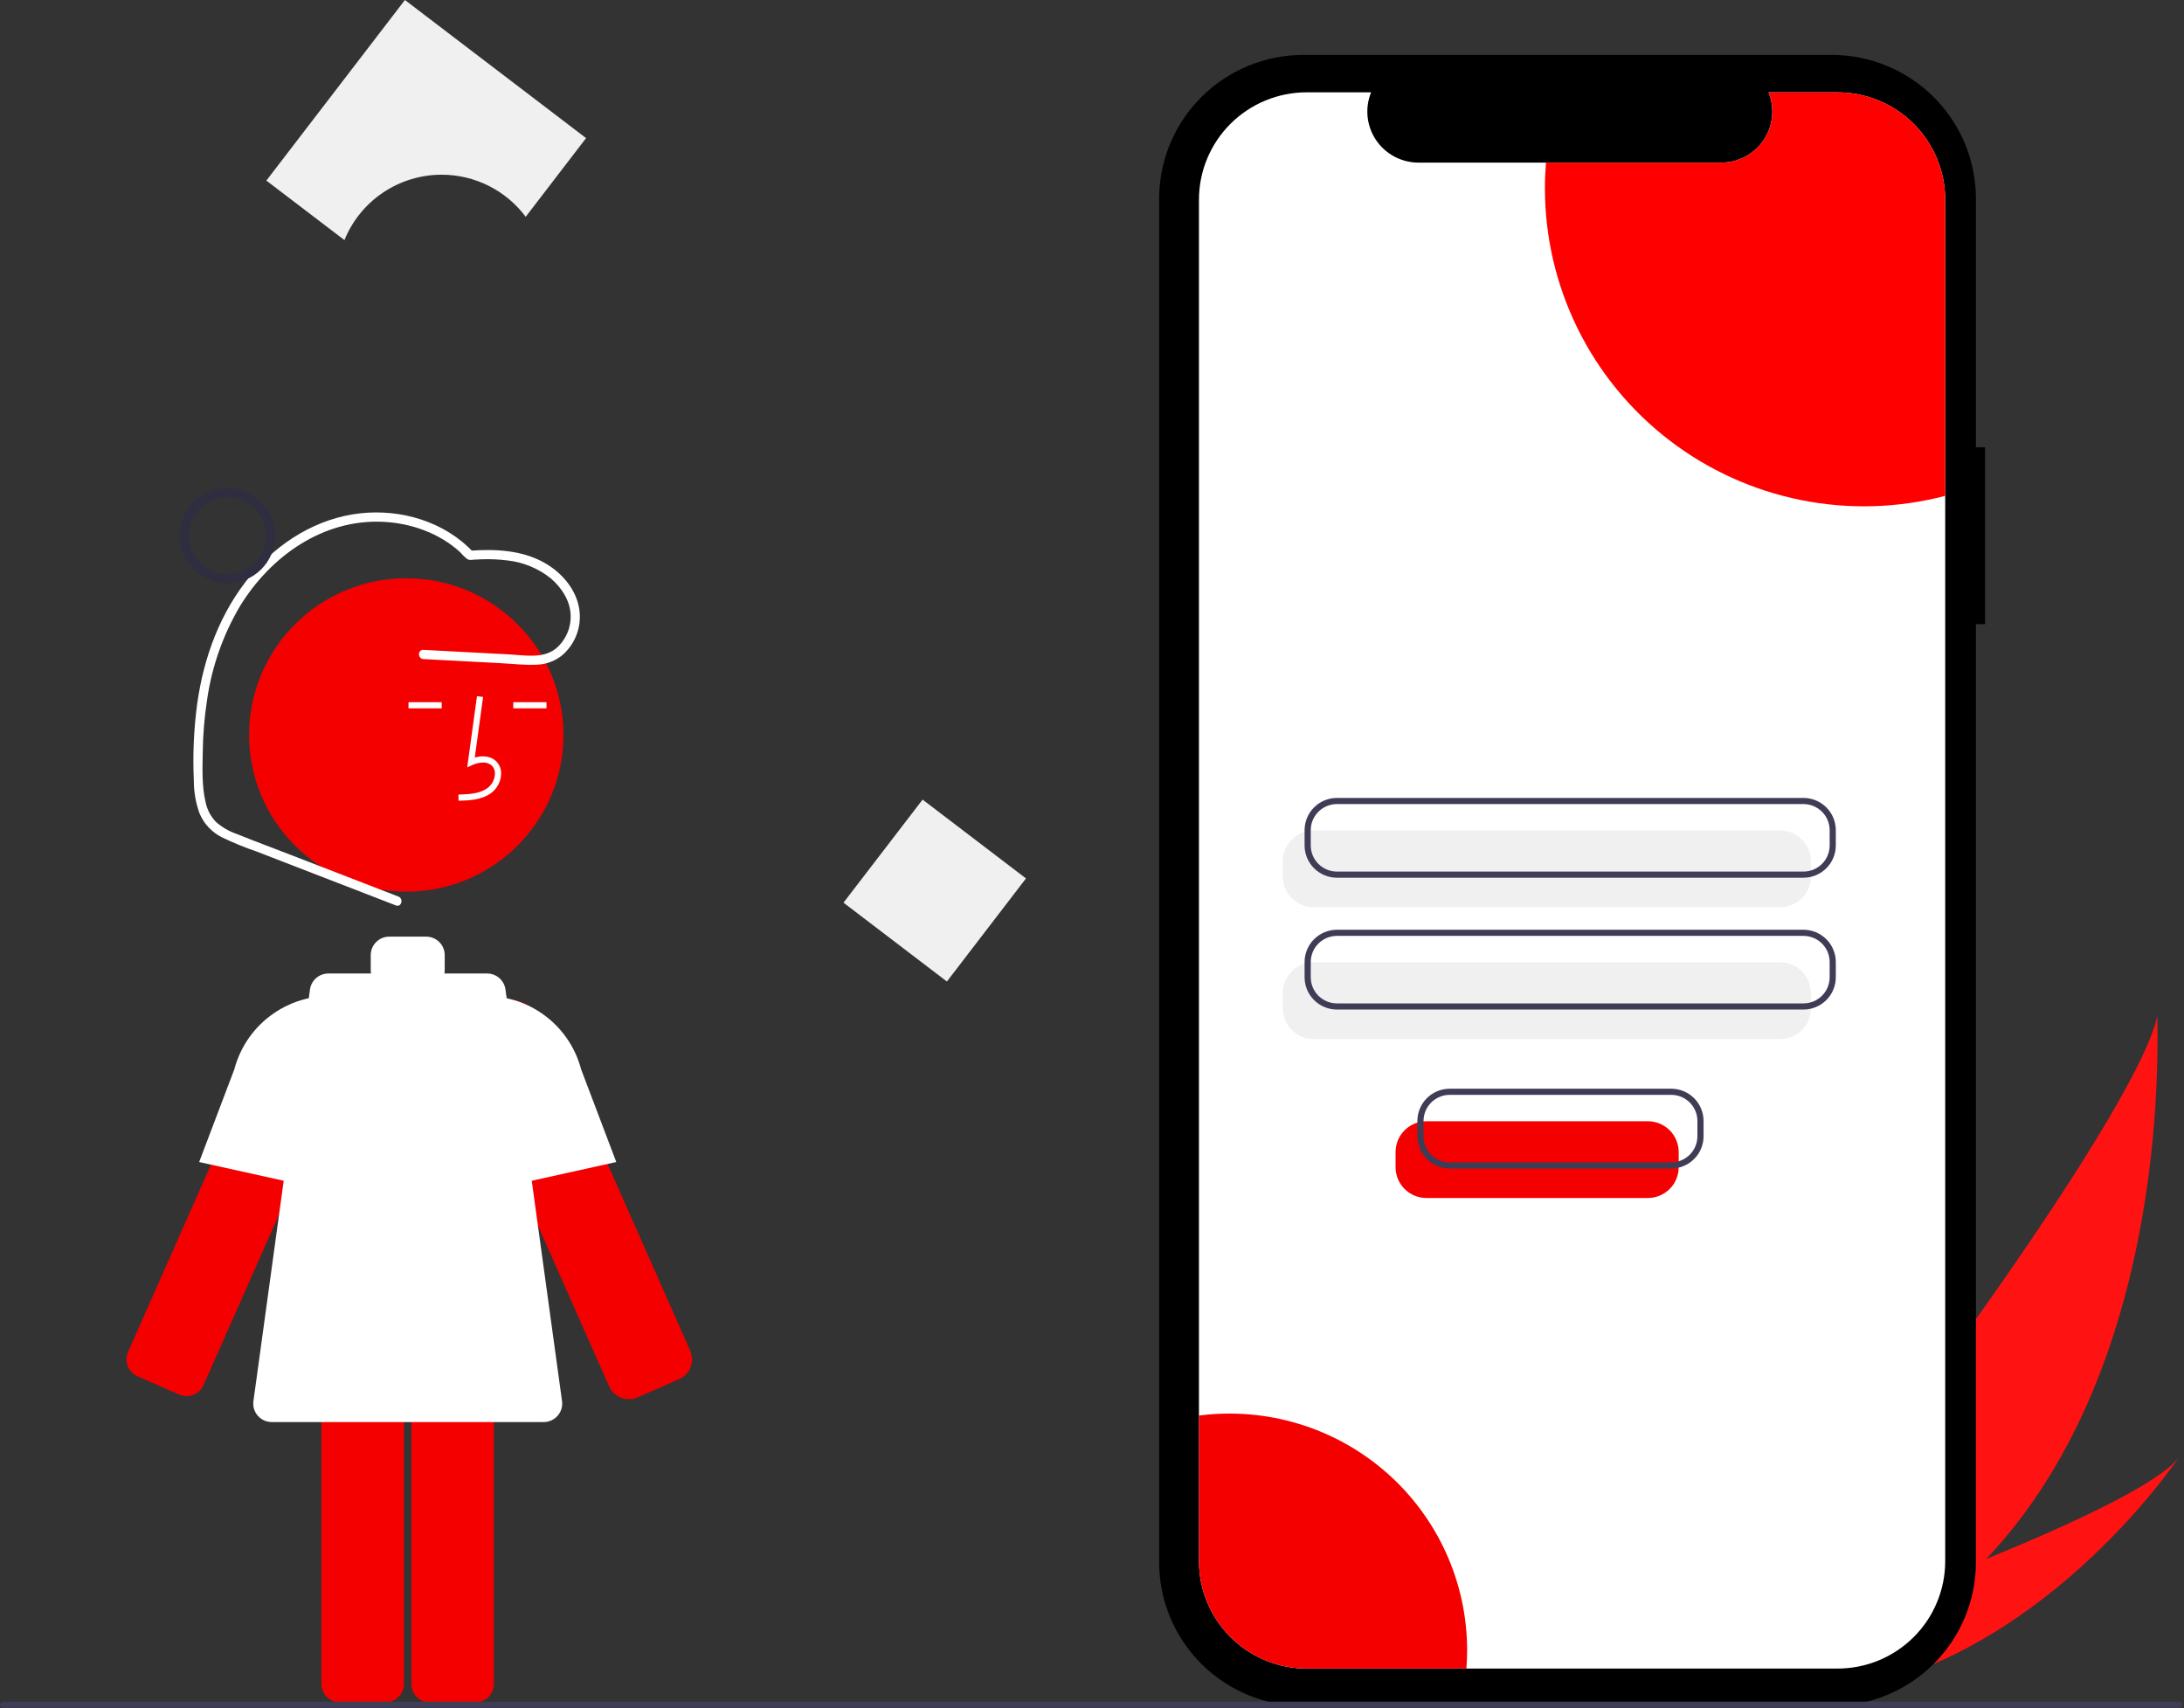 <svg width="179" height="140" viewBox="0 0 179 140" fill="none" xmlns="http://www.w3.org/2000/svg">
<rect x="0" y="0" width="179" height="140" fill="#333333" stroke="none"/>
<g clip-path="url(#clip0_3_79)">
<path d="M162.789 127.769C159.36 131.427 155.432 134.586 151.12 137.153C151.021 137.213 150.92 137.27 150.819 137.329L143.838 131.17C143.911 131.102 143.992 131.026 144.08 130.942C149.282 126.018 175.106 91.593 176.827 83.21C176.708 83.908 178.38 111.297 162.789 127.769Z" fill="#FF1212"/>
<path d="M152.467 138.341C152.335 138.373 152.201 138.402 152.066 138.429L146.828 133.808C146.931 133.772 147.05 133.73 147.187 133.683C149.434 132.89 156.128 130.495 162.788 127.768C169.946 124.836 177.068 121.524 178.6 119.402C178.272 119.895 168.149 134.846 152.467 138.341Z" fill="#FF1212"/>
<path d="M162.692 36.655H161.946V16.287C161.946 14.739 161.64 13.206 161.046 11.776C160.452 10.346 159.58 9.046 158.482 7.952C157.384 6.857 156.08 5.989 154.646 5.396C153.211 4.804 151.673 4.499 150.12 4.499H106.829C105.276 4.499 103.738 4.804 102.303 5.396C100.868 5.989 99.565 6.857 98.466 7.952C97.368 9.046 96.497 10.346 95.903 11.776C95.309 13.206 95.003 14.739 95.003 16.287V128.027C95.003 129.575 95.309 131.108 95.903 132.538C96.497 133.969 97.368 135.268 98.466 136.363C99.565 137.457 100.868 138.326 102.303 138.918C103.738 139.511 105.276 139.815 106.829 139.815H150.12C151.673 139.815 153.211 139.511 154.645 138.918C156.08 138.326 157.384 137.457 158.482 136.363C159.58 135.268 160.451 133.969 161.046 132.538C161.64 131.108 161.946 129.575 161.946 128.027V51.153H162.692V36.655Z" fill="black"/>
<path d="M159.429 16.368V127.945C159.429 129.102 159.2 130.246 158.756 131.314C158.312 132.382 157.662 133.353 156.841 134.17C156.021 134.988 155.047 135.636 153.976 136.078C152.904 136.52 151.755 136.747 150.596 136.747H107.096C105.937 136.747 104.788 136.52 103.717 136.077C102.646 135.635 101.672 134.987 100.852 134.169C100.032 133.352 99.382 132.382 98.938 131.314C98.495 130.246 98.266 129.101 98.266 127.945V16.368C98.266 15.212 98.495 14.068 98.938 13C99.382 11.932 100.032 10.962 100.852 10.144C101.672 9.327 102.646 8.679 103.717 8.236C104.788 7.794 105.937 7.566 107.096 7.567H112.375C112.116 8.202 112.017 8.89 112.088 9.572C112.159 10.255 112.396 10.909 112.78 11.478C113.164 12.047 113.682 12.513 114.289 12.835C114.896 13.158 115.573 13.327 116.261 13.327H141.061C141.749 13.328 142.427 13.16 143.035 12.838C143.642 12.515 144.161 12.049 144.545 11.48C144.929 10.91 145.167 10.256 145.237 9.573C145.307 8.891 145.207 8.202 144.947 7.567H150.596C151.755 7.566 152.904 7.793 153.976 8.236C155.047 8.678 156.021 9.326 156.841 10.143C157.662 10.961 158.312 11.931 158.756 12.999C159.2 14.067 159.429 15.212 159.429 16.368Z" fill="white"/>
<path d="M145.898 74.35H107.663C106.993 74.349 106.351 74.083 105.878 73.611C105.404 73.139 105.138 72.499 105.137 71.832V70.579C105.138 69.911 105.404 69.271 105.878 68.799C106.351 68.327 106.993 68.061 107.663 68.061H145.898C146.567 68.061 147.209 68.327 147.683 68.799C148.157 69.271 148.423 69.911 148.424 70.579V71.832C148.423 72.499 148.157 73.139 147.683 73.611C147.209 74.083 146.567 74.349 145.898 74.35Z" fill="#F0F0F0"/>
<path d="M145.898 85.153H107.663C106.993 85.152 106.351 84.887 105.878 84.415C105.404 83.943 105.138 83.303 105.137 82.635V81.382C105.138 80.715 105.404 80.075 105.878 79.602C106.351 79.13 106.993 78.865 107.663 78.864H145.898C146.567 78.865 147.209 79.13 147.683 79.602C148.157 80.075 148.423 80.715 148.424 81.382V82.635C148.423 83.303 148.157 83.943 147.683 84.415C147.209 84.887 146.567 85.152 145.898 85.153Z" fill="#F0F0F0"/>
<path d="M147.81 71.933H109.576C108.872 71.933 108.198 71.654 107.701 71.158C107.204 70.663 106.924 69.991 106.923 69.29V68.037C106.924 67.335 107.204 66.663 107.701 66.168C108.198 65.672 108.872 65.394 109.576 65.393H147.81C148.513 65.394 149.187 65.672 149.685 66.168C150.182 66.663 150.462 67.335 150.462 68.037V69.29C150.462 69.991 150.182 70.663 149.685 71.158C149.187 71.654 148.513 71.933 147.81 71.933ZM109.576 65.896C109.006 65.897 108.461 66.123 108.058 66.524C107.656 66.925 107.429 67.469 107.429 68.037V69.29C107.429 69.857 107.656 70.401 108.058 70.802C108.461 71.204 109.006 71.429 109.576 71.43H147.81C148.379 71.429 148.925 71.204 149.328 70.802C149.73 70.401 149.957 69.857 149.957 69.29V68.037C149.957 67.469 149.73 66.925 149.328 66.524C148.925 66.123 148.379 65.897 147.81 65.896H109.576Z" fill="#3F3D56"/>
<path d="M147.81 82.737H109.576C108.872 82.736 108.198 82.457 107.701 81.962C107.204 81.466 106.924 80.794 106.923 80.093V78.84C106.924 78.139 107.204 77.467 107.701 76.971C108.198 76.476 108.872 76.197 109.576 76.196H147.81C148.513 76.197 149.187 76.476 149.685 76.971C150.182 77.467 150.462 78.139 150.462 78.84V80.093C150.462 80.794 150.182 81.466 149.685 81.962C149.187 82.457 148.513 82.736 147.81 82.737ZM109.576 76.7C109.006 76.7 108.461 76.926 108.058 77.327C107.656 77.728 107.429 78.272 107.429 78.84V80.093C107.429 80.661 107.656 81.205 108.058 81.606C108.461 82.007 109.006 82.233 109.576 82.233H147.81C148.379 82.233 148.925 82.007 149.328 81.606C149.73 81.205 149.957 80.661 149.957 80.093V78.84C149.957 78.272 149.73 77.728 149.328 77.327C148.925 76.926 148.379 76.7 147.81 76.7H109.576Z" fill="#3F3D56"/>
<path d="M159.429 16.368V40.638C155.56 41.652 151.509 41.769 147.588 40.978C143.668 40.187 139.981 38.511 136.812 36.077C133.643 33.643 131.077 30.517 129.31 26.939C127.543 23.362 126.623 19.428 126.621 15.44C126.621 14.729 126.65 14.024 126.707 13.327H141.061C141.749 13.328 142.427 13.16 143.035 12.838C143.642 12.515 144.161 12.049 144.545 11.48C144.929 10.91 145.167 10.256 145.237 9.573C145.307 8.891 145.207 8.202 144.947 7.567H150.596C151.756 7.566 152.904 7.793 153.976 8.236C155.047 8.678 156.021 9.326 156.841 10.143C157.662 10.961 158.312 11.931 158.756 12.999C159.2 14.067 159.429 15.212 159.429 16.368Z" fill="#FF0000"/>
<path d="M120.246 135.231C120.246 135.743 120.226 136.248 120.185 136.747H107.096C105.937 136.747 104.788 136.519 103.717 136.077C102.646 135.635 101.672 134.987 100.852 134.169C100.032 133.352 99.382 132.382 98.938 131.314C98.495 130.246 98.266 129.101 98.266 127.945V116.011C101.01 115.655 103.798 115.886 106.445 116.689C109.092 117.492 111.536 118.848 113.616 120.667C115.696 122.486 117.363 124.725 118.506 127.237C119.649 129.748 120.242 132.474 120.246 135.231Z" fill="#F50000"/>
<path d="M14.681 114.29C15.049 114.452 15.466 114.461 15.84 114.316C16.215 114.171 16.517 113.884 16.679 113.518L28.47 86.881C28.74 86.271 28.823 85.596 28.707 84.939C28.592 84.283 28.284 83.675 27.822 83.194C27.36 82.712 26.766 82.377 26.113 82.233C25.461 82.088 24.78 82.139 24.157 82.38C23.437 82.654 22.834 83.168 22.451 83.835C22.391 83.941 22.335 84.049 22.286 84.161L10.495 110.798C10.415 110.98 10.371 111.175 10.367 111.374C10.362 111.572 10.397 111.769 10.469 111.954C10.541 112.139 10.648 112.308 10.786 112.452C10.923 112.595 11.088 112.71 11.27 112.79L14.681 114.29Z" fill="#F50000"/>
<path d="M27.986 97.817L16.323 95.233L19.21 87.621C19.702 85.761 20.846 84.138 22.436 83.046C24.025 81.954 25.955 81.467 27.874 81.672L27.986 81.684L27.986 97.817Z" fill="white"/>
<path d="M51.543 114.671C51.2 114.671 50.865 114.571 50.577 114.385C50.29 114.198 50.063 113.932 49.924 113.62L38.133 86.982C37.758 86.135 37.723 85.176 38.035 84.304C38.348 83.431 38.984 82.712 39.812 82.292C40.641 81.873 41.599 81.787 42.49 82.05C43.381 82.314 44.137 82.908 44.602 83.71C44.667 83.823 44.726 83.94 44.779 84.059L56.57 110.697C56.759 111.124 56.77 111.609 56.601 112.045C56.431 112.481 56.095 112.832 55.666 113.021L52.14 114.572L52.138 114.568C51.947 114.636 51.746 114.671 51.543 114.671Z" fill="#F50000"/>
<path d="M35.233 105.524C34.831 105.525 34.446 105.684 34.162 105.967C33.878 106.25 33.718 106.634 33.718 107.035V138.008C33.718 138.409 33.878 138.793 34.162 139.076C34.446 139.359 34.831 139.519 35.233 139.519H38.962C39.363 139.519 39.749 139.359 40.033 139.076C40.317 138.793 40.477 138.409 40.477 138.008V107.035C40.477 106.634 40.317 106.25 40.033 105.967C39.749 105.684 39.363 105.525 38.962 105.524H35.233Z" fill="#F50000"/>
<path d="M27.86 105.524C27.458 105.525 27.073 105.684 26.788 105.967C26.504 106.25 26.344 106.634 26.344 107.035V138.008C26.344 138.409 26.504 138.793 26.788 139.076C27.073 139.359 27.458 139.519 27.86 139.519H31.588C31.99 139.519 32.375 139.359 32.659 139.076C32.943 138.793 33.103 138.409 33.103 138.008V107.035C33.103 106.634 32.943 106.25 32.659 105.967C32.375 105.684 31.99 105.525 31.588 105.524H27.86Z" fill="#F50000"/>
<path d="M33.299 73.074C40.414 73.074 46.181 67.325 46.181 60.233C46.181 53.141 40.414 47.392 33.299 47.392C26.184 47.392 20.416 53.141 20.416 60.233C20.416 67.325 26.184 73.074 33.299 73.074Z" fill="#F50000"/>
<path d="M37.586 65.624C38.421 65.601 39.46 65.572 40.261 64.989C40.499 64.808 40.695 64.578 40.835 64.314C40.975 64.049 41.055 63.758 41.069 63.46C41.084 63.248 41.049 63.035 40.968 62.839C40.886 62.643 40.76 62.468 40.599 62.328C40.181 61.976 39.571 61.894 38.913 62.086L39.594 57.12L39.094 57.051L38.292 62.89L38.71 62.699C39.195 62.478 39.86 62.365 40.273 62.713C40.375 62.804 40.454 62.917 40.504 63.044C40.555 63.17 40.575 63.306 40.565 63.442C40.552 63.664 40.492 63.881 40.388 64.077C40.285 64.274 40.139 64.446 39.963 64.582C39.34 65.036 38.512 65.094 37.572 65.121L37.586 65.624Z" fill="white"/>
<path d="M44.791 57.548H42.07V58.052H44.791V57.548Z" fill="white"/>
<path d="M36.202 57.548H33.481V58.052H36.202V57.548Z" fill="white"/>
<path d="M46.064 114.828L41.427 81.089C41.377 80.727 41.198 80.395 40.922 80.155C40.646 79.915 40.292 79.783 39.925 79.783H36.426C36.44 79.7 36.448 79.615 36.448 79.531V78.272C36.448 77.871 36.289 77.487 36.004 77.204C35.72 76.921 35.335 76.761 34.933 76.761H31.902C31.5 76.761 31.114 76.921 30.83 77.204C30.546 77.487 30.386 77.871 30.386 78.272V79.531C30.387 79.615 30.394 79.7 30.409 79.783H26.909C26.543 79.783 26.189 79.915 25.913 80.155C25.637 80.395 25.457 80.727 25.407 81.089L20.771 114.828C20.741 115.042 20.758 115.259 20.82 115.466C20.882 115.672 20.988 115.864 21.13 116.026C21.272 116.189 21.448 116.319 21.645 116.408C21.842 116.498 22.056 116.544 22.272 116.544H44.562C44.779 116.544 44.992 116.498 45.19 116.408C45.386 116.319 45.562 116.189 45.704 116.026C45.846 115.864 45.952 115.672 46.014 115.466C46.076 115.259 46.093 115.042 46.064 114.828Z" fill="white"/>
<path d="M38.848 97.817V81.684L38.96 81.672C40.882 81.467 42.813 81.956 44.404 83.05C45.994 84.144 47.138 85.771 47.628 87.634L50.51 95.233L38.848 97.817Z" fill="white"/>
<path d="M32.65 73.475L23.74 70.028C22.283 69.464 20.818 68.917 19.368 68.334C18.747 68.119 18.176 67.783 17.686 67.346C17.259 66.896 16.968 66.335 16.847 65.728C16.538 64.425 16.594 63.002 16.616 61.673C16.633 60.219 16.753 58.769 16.975 57.332C17.364 54.632 18.278 52.034 19.665 49.683C22.164 45.596 26.469 42.521 31.422 42.766C33.714 42.88 36.02 43.7 37.724 45.263C37.901 45.474 38.101 45.667 38.319 45.837C38.47 45.894 38.635 45.905 38.792 45.869C39 45.856 39.208 45.846 39.416 45.839C40.139 45.808 40.863 45.838 41.58 45.929C42.887 46.07 44.126 46.583 45.149 47.406C46.001 48.136 46.693 49.167 46.764 50.312C46.799 50.838 46.712 51.364 46.51 51.851C46.307 52.338 45.996 52.772 45.599 53.12C44.536 54.013 43.019 53.699 41.744 53.631L37.073 53.385L34.706 53.26C34.218 53.234 34.22 53.989 34.706 54.015L40.997 54.347C42.008 54.401 43.049 54.531 44.061 54.471C44.839 54.436 45.581 54.138 46.166 53.627C46.7 53.138 47.099 52.518 47.322 51.83C47.545 51.142 47.585 50.407 47.438 49.699C47.114 48.153 45.96 46.875 44.608 46.114C42.767 45.08 40.569 44.981 38.51 45.134L38.778 45.244C36.448 42.752 32.88 41.7 29.53 42.068C25.993 42.457 22.847 44.424 20.587 47.113C18.067 50.112 16.694 53.851 16.16 57.696C15.882 59.772 15.791 61.868 15.887 63.96C15.883 64.883 16.041 65.799 16.355 66.667C16.712 67.512 17.359 68.203 18.18 68.617C19.12 69.07 20.088 69.466 21.076 69.803L24.359 71.074L30.808 73.569L32.449 74.204C32.904 74.379 33.101 73.649 32.65 73.475Z" fill="white"/>
<path d="M18.64 47.806C17.866 47.806 17.109 47.577 16.465 47.148C15.821 46.719 15.319 46.11 15.023 45.397C14.727 44.684 14.649 43.899 14.8 43.142C14.951 42.385 15.324 41.69 15.872 41.144C16.419 40.598 17.117 40.226 17.877 40.076C18.636 39.925 19.423 40.002 20.139 40.298C20.854 40.593 21.465 41.093 21.896 41.735C22.326 42.377 22.556 43.131 22.556 43.903C22.554 44.938 22.142 45.93 21.407 46.662C20.674 47.393 19.678 47.805 18.64 47.806ZM18.64 40.756C18.016 40.756 17.405 40.941 16.886 41.286C16.367 41.632 15.962 42.124 15.723 42.699C15.484 43.274 15.422 43.907 15.544 44.517C15.665 45.128 15.966 45.689 16.408 46.129C16.849 46.569 17.412 46.869 18.024 46.99C18.637 47.112 19.272 47.049 19.849 46.811C20.426 46.573 20.919 46.169 21.266 45.652C21.613 45.134 21.798 44.526 21.798 43.903C21.797 43.069 21.464 42.269 20.872 41.679C20.28 41.089 19.477 40.757 18.64 40.756Z" fill="#2F2E41"/>
<path d="M84.089 71.991L75.615 65.531L69.133 73.978L77.607 80.439L84.089 71.991Z" fill="#F0F0F0"/>
<path d="M36.196 14.318C37.535 14.317 38.855 14.629 40.052 15.228C41.248 15.827 42.288 16.697 43.086 17.768L48.034 11.319L33.187 0L21.831 14.8L28.231 19.678C28.871 18.095 29.971 16.739 31.391 15.784C32.81 14.829 34.483 14.319 36.196 14.318Z" fill="#F0F0F0"/>
<path d="M178.585 139.96H0.253C0.186 139.96 0.121 139.933 0.074 139.886C0.027 139.839 0 139.775 0 139.708C0 139.641 0.027 139.577 0.074 139.53C0.121 139.483 0.186 139.456 0.253 139.456H178.585C178.652 139.456 178.716 139.483 178.763 139.53C178.811 139.577 178.837 139.641 178.837 139.708C178.837 139.775 178.811 139.839 178.763 139.886C178.716 139.933 178.652 139.96 178.585 139.96Z" fill="#3F3D56"/>
<path d="M135.059 98.181H116.907C116.238 98.18 115.596 97.915 115.122 97.442C114.648 96.97 114.382 96.33 114.381 95.663V94.41C114.382 93.742 114.648 93.102 115.122 92.63C115.596 92.158 116.238 91.892 116.907 91.892H135.059C135.729 91.892 136.371 92.158 136.845 92.63C137.318 93.102 137.585 93.742 137.585 94.41V95.663C137.585 96.33 137.318 96.97 136.845 97.442C136.371 97.915 135.729 98.18 135.059 98.181Z" fill="#F50000"/>
<path d="M136.972 95.765H118.82C118.117 95.764 117.443 95.485 116.945 94.989C116.448 94.494 116.169 93.822 116.168 93.121V91.868C116.169 91.167 116.448 90.495 116.945 89.999C117.443 89.503 118.117 89.225 118.82 89.224H136.972C137.675 89.225 138.349 89.503 138.847 89.999C139.344 90.495 139.624 91.167 139.624 91.868V93.121C139.624 93.822 139.344 94.494 138.847 94.989C138.349 95.485 137.675 95.764 136.972 95.765ZM118.82 89.727C118.251 89.728 117.705 89.954 117.302 90.355C116.9 90.756 116.674 91.3 116.673 91.868V93.121C116.674 93.688 116.9 94.232 117.302 94.633C117.705 95.035 118.251 95.26 118.82 95.261H136.972C137.541 95.26 138.087 95.035 138.49 94.633C138.892 94.232 139.118 93.688 139.119 93.121V91.868C139.118 91.3 138.892 90.756 138.49 90.355C138.087 89.954 137.541 89.728 136.972 89.727H118.82Z" fill="#3F3D56"/>
</g>
<defs>
<clipPath id="clip0_3_79">
<rect width="178.837" height="139.96" fill="white"/>
</clipPath>
</defs>
</svg>
